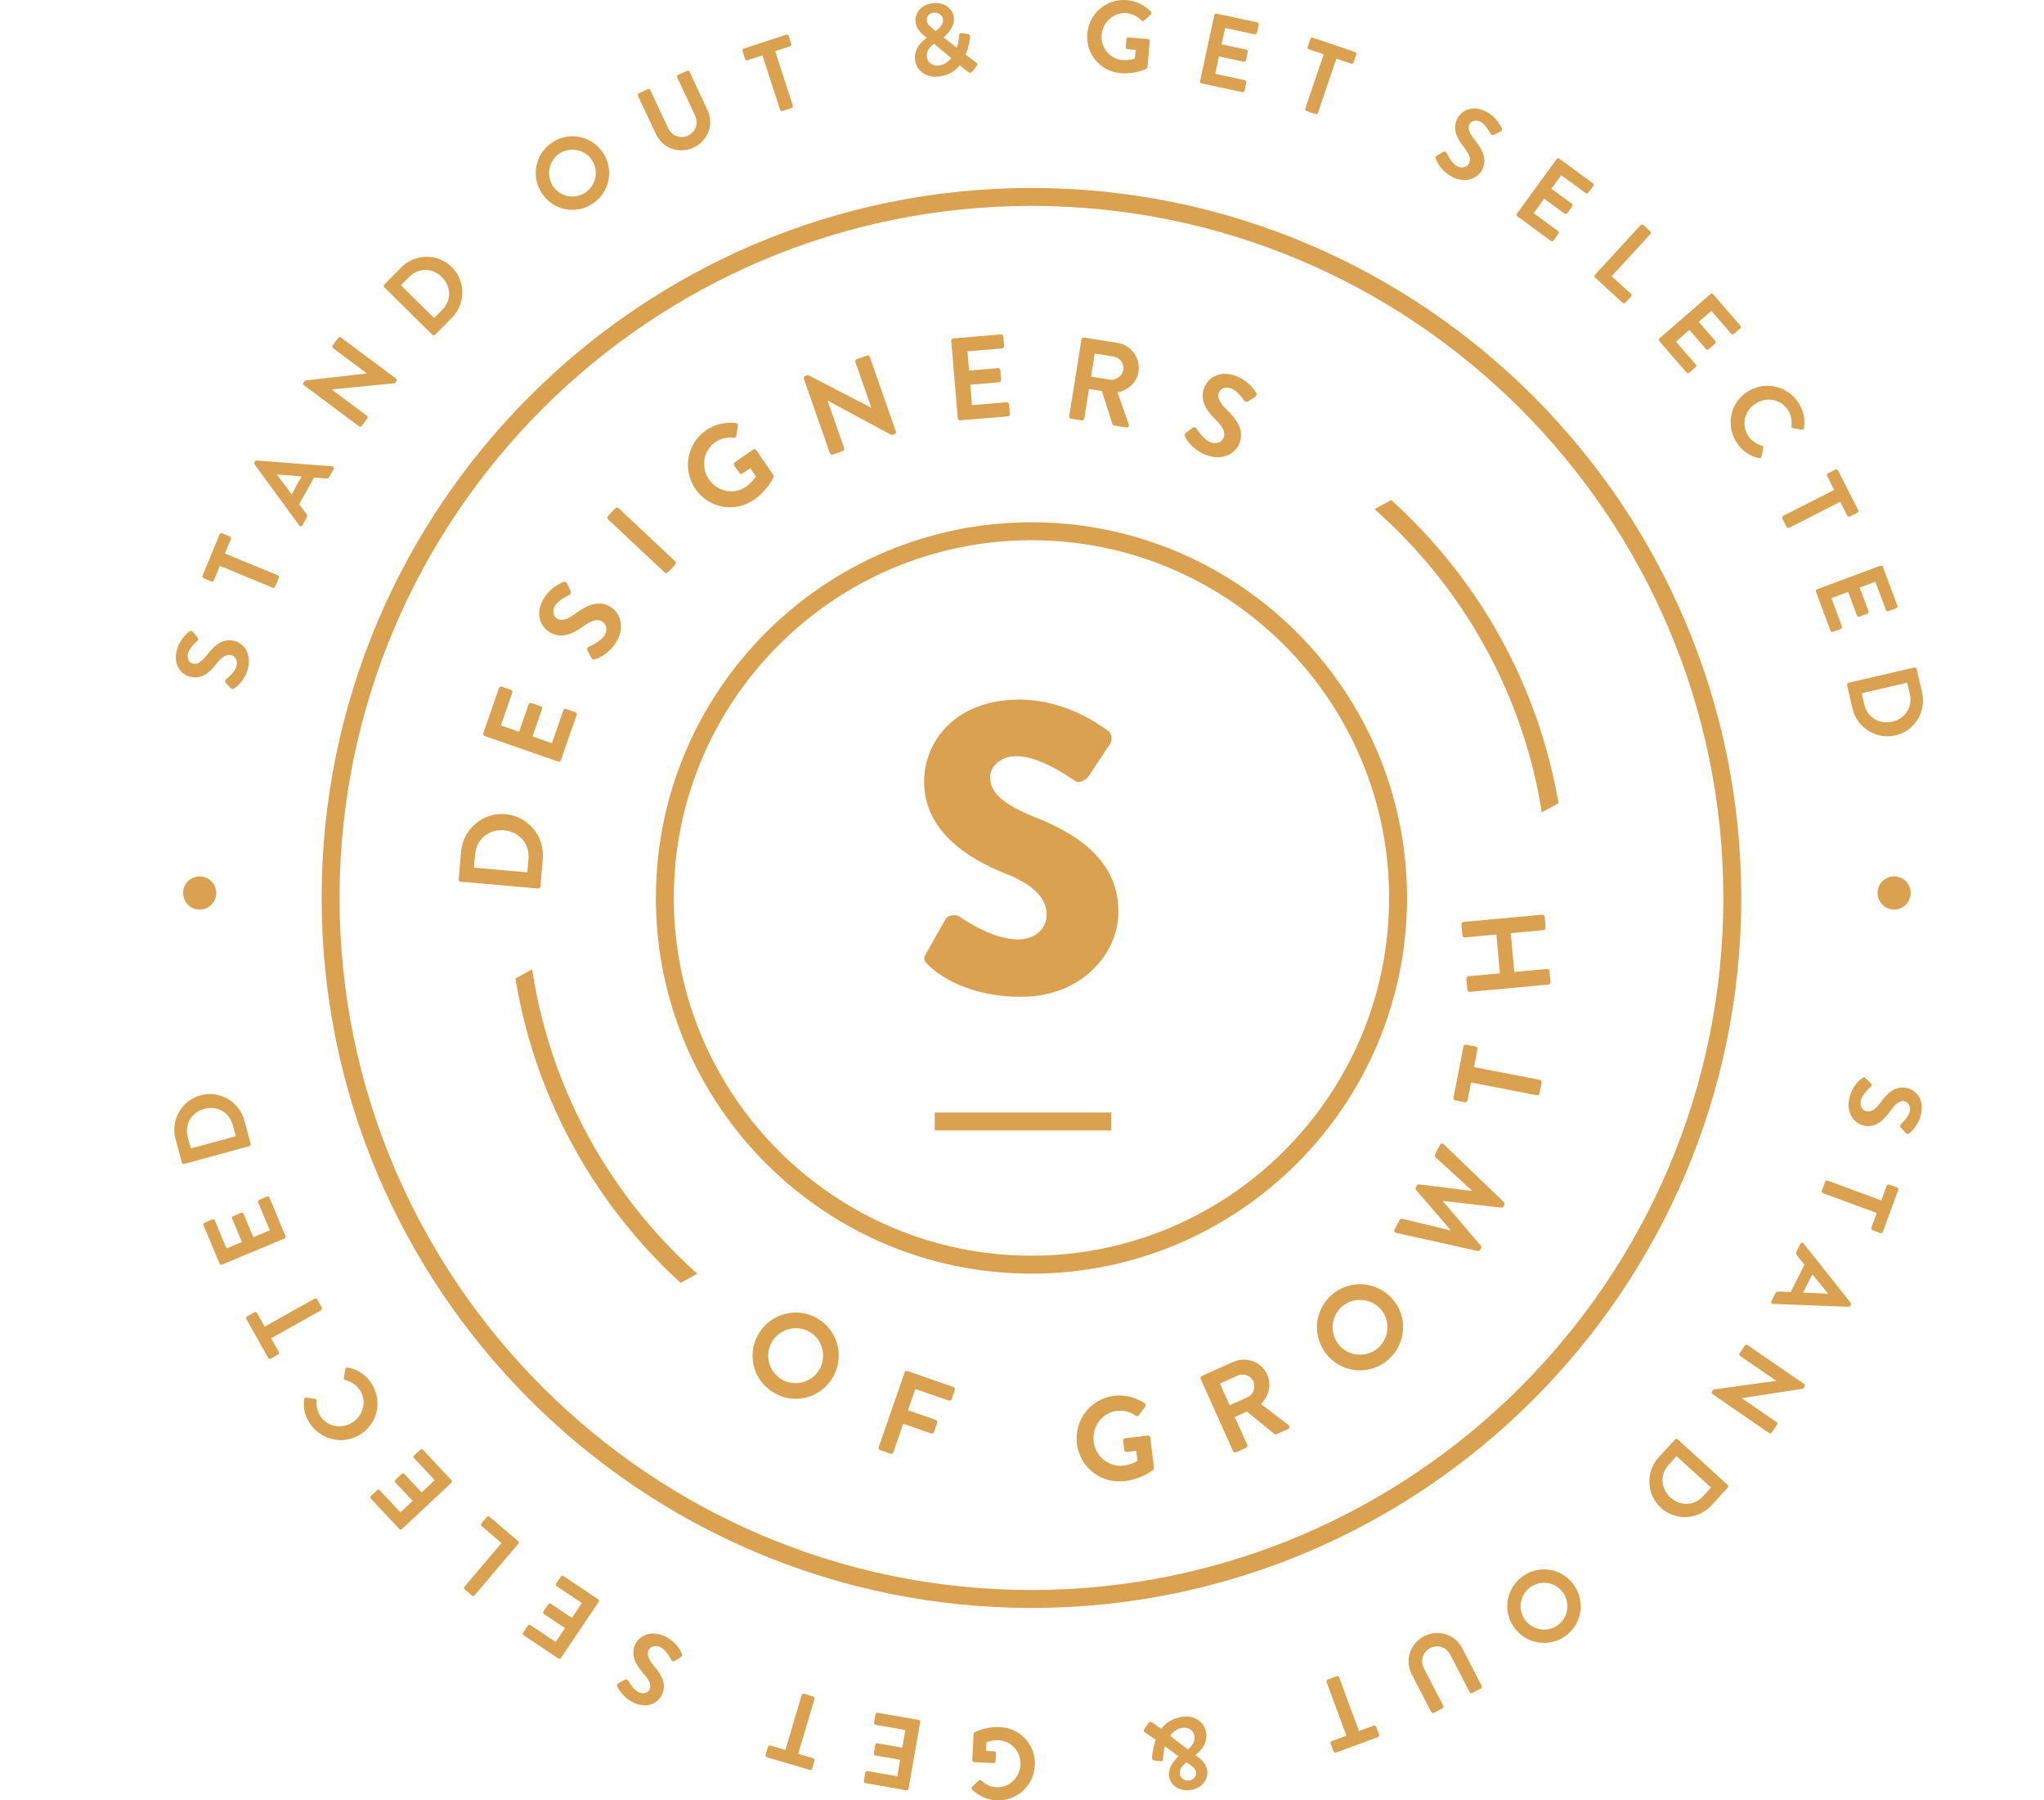 <?xml version="1.0" encoding="utf-8"?>
<!-- Generator: Adobe Illustrator 16.0.4, SVG Export Plug-In . SVG Version: 6.00 Build 0)  -->
<!DOCTYPE svg PUBLIC "-//W3C//DTD SVG 1.1//EN" "http://www.w3.org/Graphics/SVG/1.1/DTD/svg11.dtd">
<svg version="1.1" id="Layer_1" xmlns="http://www.w3.org/2000/svg" xmlns:xlink="http://www.w3.org/1999/xlink" x="0px" y="0px"
	 width="113.902px" height="100.3px" viewBox="0 0 113.902 100.3" enable-background="new 0 0 113.902 100.3" xml:space="preserve">
<g>
	<defs>
		<rect id="SVGID_1_" width="113.902" height="100.3"/>
	</defs>
	<clipPath id="SVGID_2_">
		<use xlink:href="#SVGID_1_"  overflow="visible"/>
	</clipPath>
	<path clip-path="url(#SVGID_2_)" fill="#DAA250" d="M57.478,70.955c-11.541,0-20.93-9.388-20.93-20.929s9.389-20.93,20.93-20.93
		s20.93,9.389,20.93,20.93S69.019,70.955,57.478,70.955 M57.478,30.096c-10.989,0-19.93,8.94-19.93,19.93
		c0,10.989,8.941,19.929,19.93,19.929c10.989,0,19.93-8.939,19.93-19.929C77.407,39.036,68.467,30.096,57.478,30.096"/>
	<path clip-path="url(#SVGID_2_)" fill="#DAA250" d="M51.609,53.117l1.081-1.908c0.184-0.299,0.621-0.253,0.782-0.139
		c0.092,0.047,1.747,1.266,3.265,1.266c0.92,0,1.587-0.575,1.587-1.38c0-0.966-0.805-1.702-2.368-2.322
		c-1.978-0.783-4.461-2.324-4.461-5.082c0-2.277,1.77-4.577,5.311-4.577c2.392,0,4.231,1.219,4.921,1.725
		c0.277,0.161,0.23,0.575,0.138,0.735l-1.173,1.772c-0.16,0.253-0.574,0.46-0.781,0.299c-0.207-0.116-1.886-1.38-3.288-1.38
		c-0.828,0-1.45,0.552-1.45,1.173c0,0.85,0.691,1.494,2.507,2.23c1.793,0.713,4.645,2.115,4.645,5.243
		c0,2.368-2.046,4.76-5.427,4.76c-2.989,0-4.644-1.241-5.174-1.77C51.496,53.53,51.425,53.438,51.609,53.117"/>
	<rect x="52.089" y="61.977" clip-path="url(#SVGID_2_)" fill="#DAA250" width="9.831" height="1"/>
	<path clip-path="url(#SVGID_2_)" fill="#DAA250" d="M12.864,38.339l-0.282-0.295c-0.064-0.065-0.037-0.158,0.015-0.196
		c0.025-0.023,0.474-0.372,0.577-0.728c0.081-0.284-0.043-0.551-0.278-0.618c-0.279-0.08-0.538,0.1-0.855,0.505
		c-0.356,0.454-0.831,0.873-1.476,0.687c-0.486-0.139-0.945-0.662-0.695-1.53c0.16-0.557,0.567-0.901,0.681-0.987
		c0.048-0.045,0.145-0.035,0.189,0.018l0.252,0.298c0.053,0.063,0.073,0.158,0.011,0.21c-0.04,0.036-0.433,0.372-0.52,0.673
		c-0.09,0.312,0.069,0.54,0.244,0.591c0.257,0.073,0.491-0.078,0.798-0.469c0.365-0.469,0.859-0.989,1.563-0.786
		c0.562,0.161,0.941,0.797,0.72,1.567c-0.198,0.689-0.636,1-0.772,1.08C12.972,38.395,12.938,38.414,12.864,38.339"/>
	<path clip-path="url(#SVGID_2_)" fill="#DAA250" d="M12.251,31.525l-0.331,0.806c-0.024,0.057-0.089,0.08-0.142,0.058l-0.43-0.177
		c-0.052-0.022-0.082-0.083-0.059-0.142l0.947-2.3c0.024-0.058,0.089-0.081,0.141-0.059l0.431,0.177
		c0.052,0.023,0.083,0.084,0.058,0.142l-0.331,0.806l2.945,1.214c0.052,0.023,0.08,0.089,0.058,0.142l-0.201,0.489
		c-0.023,0.053-0.089,0.081-0.142,0.06L12.251,31.525z"/>
	<path clip-path="url(#SVGID_2_)" fill="#DAA250" d="M16.677,29.277l-2.489-3.405c-0.022-0.031-0.032-0.07-0.008-0.115l0.027-0.05
		c0.029-0.05,0.064-0.056,0.102-0.054l4.199,0.326c0.081,0.007,0.123,0.083,0.082,0.157l-0.24,0.433
		c-0.041,0.075-0.091,0.093-0.18,0.089l-0.673-0.055l-0.825,1.488l0.402,0.542c0.039,0.048,0.063,0.12,0.019,0.199l-0.24,0.433
		C16.812,29.34,16.725,29.345,16.677,29.277 M16.81,26.542l-1.37-0.11l-0.009,0.014l0.824,1.095L16.81,26.542z"/>
	<path clip-path="url(#SVGID_2_)" fill="#DAA250" d="M16.938,21.461c-0.046-0.034-0.052-0.103-0.018-0.148l0.085-0.115l3.433-0.393
		L20.44,20.8l-1.884-1.405c-0.046-0.035-0.059-0.101-0.022-0.152l0.313-0.42c0.034-0.045,0.106-0.055,0.152-0.021l3.07,2.29
		c0.046,0.034,0.052,0.102,0.017,0.147l-0.082,0.111l-3.516,0.344l-0.003,0.005l1.962,1.463c0.046,0.034,0.059,0.102,0.021,0.152
		l-0.309,0.415c-0.034,0.045-0.106,0.055-0.152,0.022L16.938,21.461z"/>
	<path clip-path="url(#SVGID_2_)" fill="#DAA250" d="M21.416,16.005c-0.041-0.04-0.045-0.108-0.005-0.148l0.947-0.958
		c0.771-0.781,2.038-0.792,2.814-0.025c0.785,0.776,0.788,2.042,0.016,2.822l-0.947,0.959c-0.04,0.04-0.109,0.037-0.149-0.003
		L21.416,16.005z M24.646,17.258c0.52-0.526,0.503-1.302-0.026-1.826c-0.526-0.52-1.302-0.528-1.822-0.001l-0.456,0.461l1.848,1.827
		L24.646,17.258z"/>
	<path clip-path="url(#SVGID_2_)" fill="#DAA250" d="M30.782,7.927c0.952-0.623,2.213-0.354,2.832,0.598
		c0.619,0.952,0.35,2.207-0.602,2.83c-0.952,0.622-2.202,0.36-2.821-0.592C29.571,9.811,29.83,8.549,30.782,7.927 M32.608,10.736
		c0.601-0.393,0.776-1.206,0.386-1.807c-0.39-0.599-1.21-0.775-1.811-0.382c-0.599,0.391-0.764,1.211-0.374,1.812
		C31.2,10.959,32.008,11.129,32.608,10.736"/>
	<path clip-path="url(#SVGID_2_)" fill="#DAA250" d="M35.552,5.338c-0.024-0.052,0-0.119,0.052-0.144l0.49-0.228
		c0.057-0.027,0.119,0,0.144,0.052l0.986,2.102c0.205,0.438,0.665,0.643,1.114,0.433c0.448-0.21,0.591-0.696,0.389-1.129
		l-0.988-2.108c-0.025-0.051-0.005-0.117,0.051-0.144l0.491-0.229c0.051-0.024,0.12,0,0.143,0.052l1.003,2.14
		c0.366,0.781,0.039,1.705-0.775,2.086c-0.81,0.379-1.731,0.038-2.097-0.743L35.552,5.338z"/>
	<path clip-path="url(#SVGID_2_)" fill="#DAA250" d="M42.486,3.083l-0.829,0.271c-0.06,0.019-0.118-0.015-0.136-0.07l-0.144-0.442
		c-0.018-0.055,0.01-0.117,0.07-0.137l2.367-0.773c0.06-0.02,0.118,0.014,0.136,0.069l0.144,0.442
		c0.018,0.055-0.01,0.118-0.07,0.137l-0.828,0.271l0.984,3.03C44.198,5.936,44.166,6,44.11,6.019l-0.503,0.164
		C43.552,6.2,43.488,6.167,43.47,6.113L42.486,3.083z"/>
	<path clip-path="url(#SVGID_2_)" fill="#DAA250" d="M51.635,2.115l-0.001-0.011l-0.135-0.116c-0.253-0.21-0.446-0.434-0.48-0.768
		c-0.051-0.428,0.247-0.957,0.959-1.041c0.632-0.075,1.115,0.285,1.176,0.793c0.069,0.582-0.466,0.994-0.567,1.11l0.728,0.578
		c0.068-0.192,0.114-0.432,0.129-0.652c0.008-0.121,0.034-0.186,0.169-0.163l0.321,0.054c0.151,0.021,0.127,0.15,0.122,0.209
		c-0.048,0.418-0.185,0.795-0.243,0.938l0.559,0.416c0.076,0.059,0.139,0.115,0.019,0.26l-0.203,0.265
		C54.126,4.057,54.039,4.08,53.938,4l-0.456-0.364c-0.087,0.13-0.44,0.539-1.173,0.626c-0.718,0.085-1.249-0.343-1.318-0.92
		C50.903,2.597,51.541,2.189,51.635,2.115 M52.547,1.079c-0.025-0.215-0.236-0.402-0.53-0.367c-0.26,0.032-0.396,0.225-0.372,0.434
		C51.664,1.344,51.809,1.459,52,1.62l0.139,0.109C52.217,1.668,52.59,1.429,52.547,1.079 M52.31,3.649
		c0.424-0.05,0.615-0.313,0.688-0.419l-0.947-0.792c-0.083,0.066-0.451,0.3-0.397,0.751C51.69,3.5,51.977,3.689,52.31,3.649"/>
	<path clip-path="url(#SVGID_2_)" fill="#DAA250" d="M62.801,0.007c0.511,0.044,0.982,0.284,1.34,0.646
		c0.041,0.049,0.041,0.118-0.008,0.159L63.749,1.15c-0.05,0.041-0.101,0.037-0.147-0.013c-0.226-0.236-0.517-0.375-0.829-0.402
		c-0.71-0.061-1.324,0.496-1.385,1.204c-0.061,0.702,0.45,1.344,1.165,1.406c0.318,0.027,0.57-0.048,0.688-0.083l0.042-0.482
		l-0.454-0.039c-0.062-0.005-0.104-0.054-0.1-0.111l0.039-0.447c0.005-0.063,0.055-0.104,0.117-0.099l1.09,0.094
		c0.057,0.005,0.098,0.06,0.093,0.117l-0.125,1.449c-0.004,0.045-0.029,0.072-0.054,0.086c0,0-0.616,0.319-1.439,0.247
		c-1.129-0.096-1.96-1.069-1.862-2.202C60.685,0.743,61.671-0.09,62.801,0.007"/>
	<path clip-path="url(#SVGID_2_)" fill="#DAA250" d="M67.664,0.843c0.012-0.056,0.067-0.097,0.128-0.083l2.269,0.484
		c0.06,0.013,0.094,0.073,0.083,0.128l-0.099,0.455c-0.012,0.056-0.067,0.097-0.129,0.083l-1.647-0.351l-0.196,0.91l1.376,0.294
		c0.056,0.013,0.095,0.073,0.083,0.129l-0.099,0.461c-0.013,0.06-0.072,0.094-0.128,0.083l-1.376-0.294l-0.208,0.972l1.648,0.352
		c0.061,0.013,0.095,0.072,0.083,0.128l-0.098,0.455c-0.012,0.056-0.067,0.097-0.128,0.083l-2.268-0.484
		c-0.061-0.013-0.095-0.073-0.083-0.128L67.664,0.843z"/>
	<path clip-path="url(#SVGID_2_)" fill="#DAA250" d="M73.763,3.026l-0.824-0.28c-0.06-0.021-0.086-0.083-0.067-0.137l0.15-0.442
		c0.018-0.054,0.077-0.088,0.138-0.068l2.353,0.8c0.061,0.021,0.086,0.084,0.068,0.138l-0.15,0.441
		c-0.019,0.054-0.078,0.088-0.138,0.068l-0.824-0.281l-1.026,3.023c-0.019,0.053-0.084,0.086-0.138,0.067l-0.501-0.17
		c-0.054-0.018-0.086-0.084-0.067-0.138L73.763,3.026z"/>
	<path clip-path="url(#SVGID_2_)" fill="#DAA250" d="M80.069,8.667l0.353-0.207c0.078-0.047,0.162,0.001,0.188,0.061
		c0.017,0.029,0.253,0.547,0.575,0.729c0.258,0.145,0.547,0.085,0.667-0.128c0.143-0.253,0.026-0.547-0.295-0.95
		c-0.36-0.45-0.659-1.011-0.329-1.596c0.248-0.441,0.863-0.767,1.651-0.324c0.506,0.285,0.748,0.761,0.805,0.891
		c0.033,0.057,0.001,0.15-0.062,0.18L83.274,7.5c-0.073,0.037-0.17,0.035-0.207-0.038c-0.026-0.047-0.264-0.508-0.536-0.661
		c-0.282-0.159-0.543-0.058-0.632,0.101c-0.131,0.234-0.037,0.495,0.273,0.885c0.371,0.464,0.765,1.065,0.404,1.704
		c-0.288,0.511-0.994,0.734-1.693,0.34c-0.625-0.352-0.827-0.851-0.873-1.001C79.991,8.761,79.98,8.722,80.069,8.667"/>
	<path clip-path="url(#SVGID_2_)" fill="#DAA250" d="M86.741,8.863c0.034-0.046,0.102-0.061,0.151-0.023l1.87,1.366
		c0.05,0.037,0.056,0.105,0.022,0.151l-0.272,0.376c-0.035,0.046-0.102,0.061-0.152,0.024l-1.359-0.994l-0.548,0.753l1.135,0.829
		c0.047,0.035,0.057,0.106,0.023,0.152l-0.277,0.381c-0.037,0.05-0.104,0.057-0.15,0.023l-1.135-0.829l-0.585,0.804l1.359,0.994
		c0.051,0.037,0.058,0.104,0.023,0.15l-0.273,0.377c-0.033,0.046-0.101,0.061-0.15,0.024l-1.869-1.367
		c-0.051-0.037-0.058-0.105-0.024-0.151L86.741,8.863z"/>
	<path clip-path="url(#SVGID_2_)" fill="#DAA250" d="M91.422,12.543c0.039-0.042,0.107-0.049,0.153-0.007l0.386,0.354
		c0.042,0.039,0.045,0.111,0.007,0.153l-2.157,2.345l1.07,0.98c0.046,0.043,0.045,0.112,0.007,0.154l-0.315,0.342
		c-0.039,0.042-0.106,0.049-0.153,0.006l-1.535-1.407c-0.047-0.042-0.046-0.11-0.007-0.152L91.422,12.543z"/>
	<path clip-path="url(#SVGID_2_)" fill="#DAA250" d="M95.315,16.384c0.043-0.037,0.111-0.037,0.152,0.011l1.515,1.751
		c0.041,0.048,0.032,0.115-0.01,0.152l-0.353,0.306c-0.042,0.037-0.11,0.036-0.151-0.011l-1.103-1.273l-0.703,0.61l0.921,1.062
		c0.036,0.043,0.031,0.116-0.012,0.153l-0.356,0.309c-0.046,0.041-0.114,0.032-0.152-0.011l-0.919-1.063l-0.751,0.651l1.103,1.275
		c0.041,0.047,0.032,0.115-0.011,0.152l-0.352,0.305c-0.043,0.037-0.111,0.037-0.152-0.011l-1.516-1.751
		c-0.041-0.048-0.032-0.115,0.011-0.152L95.315,16.384z"/>
	<path clip-path="url(#SVGID_2_)" fill="#DAA250" d="M100.198,22.407c0.321,0.478,0.401,0.924,0.328,1.438
		c-0.009,0.068-0.065,0.106-0.129,0.093l-0.491-0.089c-0.061-0.007-0.092-0.055-0.08-0.118c0.042-0.316-0.031-0.65-0.209-0.915
		c-0.406-0.605-1.214-0.717-1.811-0.319c-0.591,0.395-0.788,1.183-0.381,1.789c0.189,0.284,0.461,0.453,0.755,0.544
		c0.059,0.015,0.089,0.071,0.08,0.118l-0.107,0.495c-0.007,0.061-0.075,0.092-0.131,0.081c-0.527-0.113-0.947-0.422-1.229-0.843
		c-0.635-0.946-0.394-2.21,0.552-2.841C98.291,21.208,99.563,21.461,100.198,22.407"/>
	<path clip-path="url(#SVGID_2_)" fill="#DAA250" d="M102.209,27.293l-0.395-0.775c-0.028-0.056-0.003-0.12,0.048-0.145l0.415-0.212
		c0.051-0.025,0.117-0.008,0.146,0.048l1.127,2.214c0.028,0.056,0.003,0.119-0.048,0.144l-0.415,0.212
		c-0.051,0.026-0.117,0.008-0.146-0.048l-0.395-0.774l-2.842,1.446c-0.051,0.026-0.119,0.004-0.146-0.047l-0.239-0.471
		c-0.026-0.051-0.004-0.119,0.047-0.145L102.209,27.293z"/>
	<path clip-path="url(#SVGID_2_)" fill="#DAA250" d="M104.784,31.515c0.054-0.02,0.117,0.005,0.14,0.063l0.807,2.167
		c0.022,0.059-0.009,0.12-0.063,0.14l-0.437,0.162c-0.053,0.02-0.117-0.005-0.139-0.063l-0.587-1.576l-0.874,0.325l0.49,1.315
		c0.02,0.054-0.01,0.119-0.063,0.139l-0.442,0.165c-0.058,0.021-0.118-0.011-0.139-0.064l-0.489-1.315l-0.932,0.347l0.587,1.577
		c0.021,0.057-0.011,0.118-0.063,0.139l-0.438,0.162c-0.053,0.02-0.116-0.005-0.139-0.064l-0.808-2.167
		c-0.021-0.058,0.011-0.119,0.063-0.139L104.784,31.515z"/>
	<path clip-path="url(#SVGID_2_)" fill="#DAA250" d="M106.676,37.188c0.056-0.012,0.115,0.021,0.128,0.076l0.304,1.313
		c0.248,1.069-0.419,2.146-1.482,2.392c-1.075,0.248-2.147-0.426-2.395-1.495l-0.304-1.313c-0.013-0.055,0.027-0.111,0.082-0.124
		L106.676,37.188z M103.891,39.251c0.167,0.721,0.832,1.121,1.558,0.953c0.72-0.167,1.141-0.818,0.974-1.539l-0.146-0.631
		l-2.531,0.586L103.891,39.251z"/>
	<path clip-path="url(#SVGID_2_)" fill="#DAA250" d="M103.96,60.068l0.293,0.283c0.066,0.064,0.044,0.157-0.007,0.197
		c-0.023,0.024-0.46,0.391-0.548,0.75c-0.07,0.288,0.064,0.549,0.302,0.608c0.281,0.068,0.533-0.121,0.835-0.539
		c0.338-0.469,0.797-0.905,1.449-0.745c0.491,0.121,0.971,0.625,0.755,1.504c-0.139,0.562-0.532,0.923-0.641,1.013
		c-0.048,0.047-0.146,0.04-0.191-0.011l-0.264-0.288c-0.056-0.06-0.079-0.154-0.019-0.209c0.038-0.038,0.418-0.39,0.492-0.694
		c0.077-0.313-0.09-0.537-0.267-0.581c-0.26-0.062-0.487,0.099-0.779,0.5c-0.347,0.483-0.819,1.023-1.532,0.849
		c-0.567-0.141-0.973-0.762-0.781-1.539c0.171-0.697,0.598-1.026,0.729-1.11C103.85,60.018,103.884,59.998,103.96,60.068"/>
	<path clip-path="url(#SVGID_2_)" fill="#DAA250" d="M104.837,66.877l0.301-0.816c0.022-0.06,0.086-0.084,0.14-0.065l0.438,0.162
		c0.054,0.021,0.086,0.08,0.064,0.14l-0.86,2.334c-0.021,0.059-0.086,0.084-0.139,0.062l-0.438-0.161
		c-0.054-0.019-0.086-0.08-0.063-0.138l0.301-0.818l-2.996-1.104c-0.054-0.021-0.084-0.085-0.064-0.14l0.184-0.495
		c0.02-0.055,0.085-0.085,0.139-0.064L104.837,66.877z"/>
	<path clip-path="url(#SVGID_2_)" fill="#DAA250" d="M100.502,69.272l2.623,3.305c0.022,0.031,0.035,0.07,0.012,0.115l-0.025,0.05
		c-0.025,0.051-0.062,0.059-0.1,0.059l-4.209-0.159c-0.081-0.003-0.127-0.077-0.089-0.153l0.224-0.442
		c0.038-0.076,0.087-0.096,0.176-0.096l0.674,0.028l0.767-1.521l-0.423-0.524c-0.041-0.048-0.068-0.118-0.027-0.199l0.223-0.443
		C100.365,69.215,100.451,69.208,100.502,69.272 M100.478,72.014l1.374,0.056l0.008-0.015l-0.867-1.062L100.478,72.014z"/>
	<path clip-path="url(#SVGID_2_)" fill="#DAA250" d="M100.533,77.102c0.047,0.031,0.056,0.1,0.023,0.146l-0.08,0.118l-3.41,0.525
		l-0.003,0.005l1.935,1.33c0.047,0.031,0.063,0.099,0.027,0.149l-0.296,0.431c-0.032,0.048-0.104,0.062-0.15,0.028l-3.151-2.167
		c-0.048-0.032-0.057-0.1-0.024-0.146l0.077-0.112l3.496-0.481l0.003-0.004l-2.014-1.384c-0.047-0.033-0.063-0.099-0.028-0.151
		l0.293-0.426c0.032-0.047,0.104-0.06,0.15-0.027L100.533,77.102z"/>
	<path clip-path="url(#SVGID_2_)" fill="#DAA250" d="M96.27,82.724c0.042,0.038,0.049,0.107,0.011,0.149l-0.912,0.994
		c-0.741,0.809-2.008,0.871-2.813,0.136c-0.814-0.743-0.865-2.007-0.123-2.817l0.912-0.994c0.037-0.042,0.105-0.041,0.147-0.002
		L96.27,82.724z M92.989,81.603c-0.5,0.546-0.454,1.319,0.096,1.821c0.546,0.497,1.322,0.476,1.822-0.071l0.438-0.479l-1.918-1.75
		L92.989,81.603z"/>
	<path clip-path="url(#SVGID_2_)" fill="#DAA250" d="M87.224,91.151c-0.929,0.657-2.199,0.436-2.855-0.493
		c-0.655-0.928-0.435-2.189,0.492-2.847c0.928-0.656,2.188-0.44,2.844,0.488C88.36,89.228,88.15,90.495,87.224,91.151
		 M85.287,88.415c-0.584,0.413-0.729,1.232-0.314,1.816c0.412,0.585,1.239,0.731,1.823,0.318c0.585-0.414,0.719-1.238,0.305-1.823
		C86.688,88.143,85.872,88.002,85.287,88.415"/>
	<path clip-path="url(#SVGID_2_)" fill="#DAA250" d="M82.568,93.923c0.025,0.051,0.004,0.119-0.047,0.146l-0.479,0.248
		c-0.056,0.029-0.119,0.004-0.146-0.046l-1.067-2.066c-0.222-0.429-0.689-0.616-1.129-0.389c-0.439,0.226-0.562,0.718-0.344,1.143
		l1.07,2.07c0.025,0.051,0.009,0.118-0.046,0.146l-0.48,0.248c-0.051,0.025-0.119,0.004-0.145-0.047l-1.087-2.101
		c-0.396-0.768-0.106-1.705,0.692-2.118c0.793-0.409,1.725-0.103,2.121,0.664L82.568,93.923z"/>
	<path clip-path="url(#SVGID_2_)" fill="#DAA250" d="M75.729,96.437l0.817-0.302c0.059-0.021,0.12,0.012,0.139,0.065l0.162,0.436
		c0.02,0.054-0.006,0.117-0.064,0.14l-2.334,0.859c-0.059,0.022-0.118-0.011-0.139-0.063l-0.161-0.438
		c-0.021-0.052,0.005-0.117,0.063-0.138l0.817-0.301l-1.104-2.987c-0.02-0.054,0.011-0.12,0.064-0.139l0.496-0.185
		c0.055-0.019,0.119,0.012,0.14,0.064L75.729,96.437z"/>
	<path clip-path="url(#SVGID_2_)" fill="#DAA250" d="M66.619,97.769l0.002,0.01l0.139,0.111c0.263,0.199,0.464,0.415,0.512,0.747
		c0.068,0.427-0.208,0.967-0.915,1.079c-0.628,0.102-1.128-0.238-1.208-0.744c-0.093-0.578,0.425-1.014,0.521-1.133l-0.75-0.548
		c-0.061,0.195-0.097,0.438-0.103,0.656c-0.003,0.122-0.027,0.189-0.162,0.17l-0.323-0.041c-0.152-0.015-0.133-0.145-0.131-0.203
		c0.03-0.42,0.153-0.803,0.205-0.949l-0.575-0.391c-0.078-0.056-0.144-0.109-0.03-0.26L63.992,96
		c0.058-0.071,0.146-0.098,0.25-0.021l0.47,0.344c0.082-0.133,0.418-0.556,1.147-0.673c0.713-0.115,1.263,0.293,1.354,0.866
		C67.332,97.256,66.711,97.69,66.619,97.769 M65.883,96.262c-0.421,0.067-0.603,0.339-0.671,0.447l0.979,0.753
		c0.081-0.069,0.438-0.317,0.366-0.768C66.508,96.387,66.214,96.208,65.883,96.262 M65.749,98.84
		c0.034,0.215,0.253,0.393,0.545,0.346c0.258-0.041,0.388-0.241,0.354-0.449c-0.026-0.197-0.176-0.305-0.373-0.458l-0.144-0.104
		C66.056,98.238,65.693,98.492,65.749,98.84"/>
	<path clip-path="url(#SVGID_2_)" fill="#DAA250" d="M55.529,100.298c-0.511-0.024-0.989-0.247-1.359-0.596
		c-0.043-0.048-0.045-0.116,0.002-0.159l0.37-0.351c0.048-0.043,0.098-0.041,0.147,0.006c0.234,0.229,0.529,0.356,0.841,0.371
		c0.71,0.035,1.302-0.545,1.336-1.255c0.034-0.705-0.499-1.328-1.215-1.362c-0.317-0.015-0.566,0.07-0.682,0.11l-0.023,0.481
		l0.454,0.022c0.063,0.002,0.106,0.05,0.103,0.107l-0.022,0.447c-0.003,0.063-0.051,0.107-0.113,0.104l-1.09-0.053
		c-0.057-0.003-0.1-0.057-0.097-0.112l0.071-1.453c0.002-0.046,0.026-0.073,0.049-0.089c0,0,0.603-0.341,1.426-0.301
		c1.129,0.055,1.994,0.996,1.939,2.131C57.611,99.483,56.659,100.353,55.529,100.298"/>
	<path clip-path="url(#SVGID_2_)" fill="#DAA250" d="M50.631,99.65c-0.01,0.056-0.063,0.099-0.125,0.088l-2.279-0.398
		c-0.062-0.01-0.098-0.069-0.088-0.125l0.08-0.459c0.01-0.055,0.063-0.098,0.125-0.087l1.658,0.289l0.16-0.919l-1.384-0.241
		c-0.055-0.009-0.097-0.069-0.087-0.125l0.081-0.464c0.01-0.062,0.069-0.098,0.125-0.088l1.383,0.241l0.171-0.981l-1.658-0.289
		c-0.061-0.01-0.098-0.068-0.088-0.125l0.08-0.459c0.01-0.055,0.064-0.098,0.125-0.087l2.28,0.397
		c0.061,0.011,0.097,0.068,0.087,0.125L50.631,99.65z"/>
	<path clip-path="url(#SVGID_2_)" fill="#DAA250" d="M44.481,97.705l0.835,0.246c0.061,0.02,0.09,0.08,0.073,0.136l-0.133,0.445
		c-0.015,0.056-0.074,0.092-0.133,0.073l-2.388-0.707c-0.06-0.017-0.089-0.08-0.073-0.134l0.132-0.447
		c0.017-0.054,0.075-0.091,0.135-0.072l0.836,0.247l0.907-3.056c0.016-0.054,0.08-0.088,0.135-0.073l0.508,0.151
		c0.055,0.016,0.089,0.08,0.073,0.134L44.481,97.705z"/>
	<path clip-path="url(#SVGID_2_)" fill="#DAA250" d="M37.949,92.311l-0.343,0.221c-0.077,0.05-0.163,0.005-0.19-0.055
		c-0.018-0.027-0.276-0.536-0.605-0.707c-0.262-0.136-0.549-0.064-0.66,0.151c-0.133,0.258-0.006,0.547,0.332,0.938
		c0.377,0.437,0.698,0.984,0.392,1.581c-0.231,0.449-0.832,0.798-1.638,0.383c-0.517-0.267-0.777-0.733-0.839-0.861
		c-0.035-0.055-0.007-0.148,0.055-0.181l0.341-0.19c0.071-0.039,0.168-0.041,0.208,0.032c0.027,0.045,0.283,0.497,0.561,0.64
		c0.289,0.149,0.544,0.037,0.627-0.124c0.122-0.236,0.018-0.496-0.306-0.874c-0.391-0.449-0.808-1.034-0.473-1.686
		c0.267-0.521,0.965-0.769,1.679-0.4c0.638,0.328,0.86,0.82,0.912,0.969C38.024,92.215,38.037,92.254,37.949,92.311"/>
	<path clip-path="url(#SVGID_2_)" fill="#DAA250" d="M31.258,92.365c-0.032,0.048-0.099,0.064-0.15,0.029l-1.925-1.292
		c-0.052-0.034-0.062-0.102-0.03-0.148l0.26-0.388c0.033-0.047,0.099-0.063,0.151-0.028l1.4,0.938l0.521-0.772l-1.169-0.784
		c-0.047-0.032-0.062-0.104-0.03-0.15l0.264-0.391c0.034-0.052,0.103-0.062,0.149-0.03l1.169,0.785l0.556-0.826l-1.4-0.938
		c-0.053-0.035-0.062-0.104-0.03-0.149l0.26-0.387c0.031-0.048,0.098-0.065,0.15-0.029l1.925,1.291
		c0.052,0.035,0.062,0.103,0.03,0.15L31.258,92.365z"/>
	<path clip-path="url(#SVGID_2_)" fill="#DAA250" d="M26.447,88.873c-0.037,0.043-0.104,0.053-0.152,0.012l-0.399-0.34
		c-0.044-0.036-0.05-0.109-0.012-0.152l2.062-2.431l-1.104-0.942c-0.048-0.041-0.05-0.109-0.013-0.153l0.302-0.354
		c0.037-0.044,0.104-0.053,0.152-0.013l1.586,1.352c0.048,0.041,0.049,0.109,0.013,0.152L26.447,88.873z"/>
	<path clip-path="url(#SVGID_2_)" fill="#DAA250" d="M22.401,85.183c-0.041,0.038-0.109,0.04-0.152-0.005l-1.584-1.688
		c-0.043-0.046-0.036-0.115,0.005-0.154l0.34-0.317c0.041-0.039,0.11-0.041,0.153,0.005l1.151,1.228l0.681-0.638l-0.961-1.025
		c-0.039-0.042-0.036-0.114,0.005-0.152l0.344-0.323c0.046-0.042,0.115-0.036,0.154,0.005l0.961,1.024l0.725-0.681l-1.151-1.228
		c-0.043-0.046-0.036-0.114,0.005-0.153l0.341-0.319c0.041-0.039,0.109-0.041,0.152,0.005l1.584,1.689
		c0.043,0.045,0.036,0.114-0.005,0.153L22.401,85.183z"/>
	<path clip-path="url(#SVGID_2_)" fill="#DAA250" d="M17.328,79.385c-0.339-0.465-0.437-0.906-0.385-1.424
		c0.007-0.067,0.062-0.107,0.125-0.098l0.494,0.07c0.061,0.006,0.094,0.052,0.084,0.114c-0.029,0.316,0.058,0.647,0.246,0.904
		c0.43,0.588,1.241,0.666,1.819,0.245c0.574-0.417,0.739-1.212,0.309-1.8c-0.202-0.276-0.478-0.434-0.775-0.512
		c-0.06-0.015-0.092-0.067-0.084-0.115l0.086-0.498c0.005-0.062,0.071-0.095,0.127-0.086c0.531,0.092,0.963,0.383,1.262,0.792
		c0.671,0.918,0.481,2.188-0.438,2.856S18,80.303,17.328,79.385"/>
	<path clip-path="url(#SVGID_2_)" fill="#DAA250" d="M15.111,74.556l0.425,0.76c0.03,0.054,0.008,0.119-0.042,0.146l-0.406,0.229
		c-0.05,0.026-0.117,0.012-0.148-0.042l-1.213-2.167c-0.031-0.056-0.009-0.119,0.041-0.148l0.406-0.227
		c0.05-0.028,0.118-0.014,0.148,0.042l0.425,0.759l2.782-1.56c0.05-0.026,0.119-0.008,0.146,0.042l0.259,0.462
		c0.028,0.05,0.008,0.118-0.042,0.146L15.111,74.556z"/>
	<path clip-path="url(#SVGID_2_)" fill="#DAA250" d="M12.376,70.453c-0.053,0.022-0.117,0-0.142-0.058L11.34,68.26
		c-0.024-0.059,0.006-0.119,0.058-0.143l0.43-0.18c0.053-0.021,0.117,0,0.142,0.058l0.65,1.555l0.861-0.361l-0.543-1.297
		c-0.022-0.051,0.006-0.119,0.058-0.14l0.436-0.184c0.058-0.023,0.12,0.005,0.141,0.059l0.543,1.297l0.919-0.385l-0.65-1.555
		c-0.025-0.057,0.005-0.119,0.057-0.141l0.431-0.18c0.053-0.023,0.117,0,0.142,0.058l0.893,2.136
		c0.025,0.059-0.005,0.119-0.057,0.143L12.376,70.453z"/>
	<path clip-path="url(#SVGID_2_)" fill="#DAA250" d="M10.27,64.843c-0.055,0.015-0.116-0.017-0.131-0.07l-0.355-1.302
		c-0.289-1.062,0.335-2.163,1.387-2.45c1.063-0.29,2.159,0.342,2.447,1.403l0.355,1.302c0.015,0.054-0.023,0.112-0.077,0.127
		L10.27,64.843z M12.968,62.672c-0.194-0.715-0.873-1.091-1.591-0.895c-0.712,0.195-1.106,0.864-0.912,1.578l0.17,0.626l2.504-0.684
		L12.968,62.672z"/>
	<path clip-path="url(#SVGID_2_)" fill="#DAA250" d="M57.478,89.58c-21.811,0-39.555-17.744-39.555-39.554
		c0-21.811,17.744-39.555,39.555-39.555c21.812,0,39.555,17.744,39.555,39.555C97.032,71.836,79.289,89.58,57.478,89.58
		 M57.478,11.471c-21.259,0-38.555,17.296-38.555,38.555c0,21.258,17.296,38.554,38.555,38.554s38.555-17.296,38.555-38.554
		C96.032,28.767,78.736,11.471,57.478,11.471"/>
	<path clip-path="url(#SVGID_2_)" fill="#DAA250" d="M12.05,49.749c0,0.51-0.413,0.924-0.924,0.924c-0.51,0-0.923-0.415-0.923-0.924
		c0-0.51,0.413-0.924,0.923-0.924C11.637,48.824,12.05,49.238,12.05,49.749"/>
	<path clip-path="url(#SVGID_2_)" fill="#DAA250" d="M106.474,49.749c0,0.51-0.413,0.924-0.924,0.924
		c-0.51,0-0.923-0.415-0.923-0.924c0-0.51,0.413-0.924,0.923-0.924C106.061,48.824,106.474,49.238,106.474,49.749"/>
	<path clip-path="url(#SVGID_2_)" fill="#DAA250" d="M25.673,49.121c-0.066-0.004-0.119-0.063-0.114-0.127l0.134-1.547
		c0.11-1.258,1.221-2.201,2.47-2.09c1.263,0.109,2.196,1.23,2.087,2.49l-0.134,1.545c-0.006,0.067-0.068,0.111-0.134,0.108
		L25.673,49.121z M29.449,47.855c0.074-0.848-0.511-1.523-1.364-1.598c-0.846-0.076-1.537,0.489-1.612,1.336l-0.064,0.744
		l2.976,0.262L29.449,47.855z"/>
	<path clip-path="url(#SVGID_2_)" fill="#DAA250" d="M27.009,41.005c-0.062-0.023-0.101-0.092-0.077-0.158l0.873-2.516
		c0.023-0.07,0.097-0.099,0.158-0.078l0.508,0.176c0.061,0.023,0.1,0.092,0.076,0.158l-0.635,1.83l1.014,0.352l0.529-1.526
		c0.023-0.062,0.097-0.099,0.158-0.076l0.514,0.176c0.069,0.025,0.098,0.098,0.076,0.16l-0.529,1.525l1.081,0.377l0.636-1.83
		c0.023-0.068,0.097-0.097,0.158-0.076l0.508,0.174c0.06,0.023,0.099,0.092,0.076,0.16l-0.874,2.516
		c-0.023,0.068-0.097,0.097-0.158,0.076L27.009,41.005z"/>
	<path clip-path="url(#SVGID_2_)" fill="#DAA250" d="M32.953,36.652l-0.219-0.414c-0.05-0.094,0.01-0.188,0.079-0.213
		c0.035-0.018,0.642-0.262,0.869-0.621c0.181-0.289,0.127-0.623-0.111-0.772c-0.283-0.179-0.627-0.062-1.106,0.286
		c-0.538,0.39-1.198,0.703-1.852,0.293c-0.493-0.309-0.835-1.032-0.283-1.914c0.354-0.567,0.914-0.819,1.066-0.877
		c0.068-0.034,0.173,0.007,0.204,0.082l0.185,0.408c0.039,0.086,0.03,0.197-0.055,0.236c-0.056,0.027-0.597,0.276-0.788,0.58
		c-0.198,0.317-0.094,0.619,0.082,0.729c0.261,0.164,0.568,0.072,1.032-0.264c0.552-0.402,1.263-0.822,1.978-0.373
		c0.571,0.357,0.789,1.18,0.3,1.963c-0.439,0.699-1.022,0.904-1.197,0.949C33.056,36.748,33.011,36.757,32.953,36.652"/>
	<path clip-path="url(#SVGID_2_)" fill="#DAA250" d="M33.882,28.931c-0.046-0.045-0.05-0.127-0.005-0.176l0.416-0.443
		c0.045-0.047,0.129-0.049,0.176-0.004l3.157,2.963c0.048,0.045,0.05,0.129,0.006,0.176l-0.417,0.445
		c-0.044,0.047-0.129,0.049-0.176,0.004L33.882,28.931z"/>
	<path clip-path="url(#SVGID_2_)" fill="#DAA250" d="M39.352,23.966c0.485-0.334,1.079-0.463,1.66-0.402
		c0.072,0.015,0.122,0.074,0.11,0.148l-0.094,0.58c-0.014,0.072-0.063,0.106-0.141,0.096c-0.372-0.045-0.732,0.043-1.028,0.246
		c-0.675,0.463-0.813,1.408-0.35,2.08c0.459,0.67,1.381,0.869,2.062,0.402c0.302-0.207,0.47-0.457,0.549-0.574l-0.315-0.459
		l-0.432,0.295c-0.058,0.041-0.132,0.027-0.168-0.025l-0.292-0.426c-0.041-0.059-0.029-0.133,0.032-0.174l1.035-0.711
		c0.053-0.037,0.13-0.017,0.167,0.037l0.947,1.379c0.03,0.045,0.028,0.086,0.018,0.117c0,0-0.317,0.731-1.098,1.27
		c-1.072,0.736-2.521,0.476-3.262-0.604C38.012,26.163,38.28,24.702,39.352,23.966"/>
	<path clip-path="url(#SVGID_2_)" fill="#DAA250" d="M44.793,21.099c-0.021-0.062,0.017-0.131,0.078-0.152l0.154-0.055l3.526,1.824
		h0.006l-0.892-2.549c-0.021-0.06,0.009-0.132,0.077-0.158l0.569-0.199c0.061-0.022,0.136,0.016,0.158,0.076l1.453,4.151
		c0.021,0.062-0.017,0.13-0.078,0.152l-0.15,0.053l-3.574-1.926l-0.006,0.002l0.929,2.652c0.021,0.061-0.009,0.135-0.077,0.156
		l-0.562,0.2c-0.062,0.019-0.137-0.016-0.159-0.077L44.793,21.099z"/>
	<path clip-path="url(#SVGID_2_)" fill="#DAA250" d="M53.009,18.986c-0.006-0.064,0.041-0.127,0.113-0.133l2.654-0.224
		c0.072-0.006,0.129,0.048,0.134,0.115l0.045,0.533c0.005,0.064-0.042,0.129-0.114,0.135l-1.929,0.162l0.09,1.07l1.611-0.137
		c0.064-0.003,0.127,0.049,0.133,0.114l0.045,0.541c0.007,0.072-0.048,0.129-0.113,0.135l-1.61,0.134l0.096,1.141l1.93-0.16
		c0.071-0.008,0.13,0.047,0.135,0.111l0.045,0.535c0.007,0.067-0.042,0.127-0.113,0.135l-2.654,0.223
		c-0.072,0.006-0.129-0.047-0.135-0.114L53.009,18.986z"/>
	<path clip-path="url(#SVGID_2_)" fill="#DAA250" d="M60.262,18.91c0.011-0.065,0.072-0.115,0.143-0.104l1.848,0.293
		c0.775,0.123,1.309,0.844,1.188,1.614c-0.095,0.593-0.565,1.015-1.163,1.152l0.624,1.781c0.031,0.09-0.03,0.188-0.141,0.17
		l-0.677-0.109c-0.06-0.008-0.086-0.045-0.095-0.075l-0.586-1.847l-0.718-0.114l-0.263,1.647c-0.01,0.064-0.077,0.113-0.143,0.103
		l-0.594-0.093c-0.07-0.014-0.112-0.078-0.103-0.143L60.262,18.91z M61.854,21.15c0.342,0.053,0.687-0.197,0.744-0.559
		c0.055-0.341-0.198-0.673-0.54-0.728l-1.052-0.166l-0.205,1.285L61.854,21.15z"/>
	<path clip-path="url(#SVGID_2_)" fill="#DAA250" d="M66.08,24.119l0.374-0.283c0.083-0.067,0.186-0.024,0.223,0.041
		c0.022,0.031,0.365,0.59,0.759,0.752c0.314,0.131,0.637,0.023,0.744-0.237c0.13-0.308-0.045-0.627-0.468-1.043
		c-0.474-0.464-0.892-1.06-0.596-1.775c0.224-0.537,0.88-0.994,1.843-0.596c0.617,0.256,0.96,0.764,1.043,0.905
		c0.045,0.062,0.021,0.172-0.047,0.215l-0.372,0.248c-0.078,0.052-0.189,0.064-0.242-0.014c-0.036-0.051-0.371-0.543-0.704-0.682
		c-0.345-0.142-0.628,0.01-0.709,0.203c-0.117,0.286,0.026,0.571,0.435,0.973c0.489,0.479,1.022,1.109,0.698,1.889
		c-0.258,0.621-1.035,0.972-1.89,0.619c-0.763-0.315-1.062-0.858-1.136-1.022C66.004,24.236,65.986,24.192,66.08,24.119"/>
	<path clip-path="url(#SVGID_2_)" fill="#DAA250" d="M45.756,73.586c1.076,0.788,1.303,2.283,0.514,3.36
		c-0.787,1.075-2.275,1.3-3.35,0.513c-1.076-0.788-1.304-2.27-0.517-3.346C43.191,73.038,44.68,72.798,45.756,73.586 M43.433,76.76
		c0.678,0.496,1.643,0.352,2.139-0.326s0.351-1.653-0.327-2.148c-0.677-0.496-1.646-0.339-2.142,0.341
		C42.606,75.304,42.754,76.263,43.433,76.76"/>
	<path clip-path="url(#SVGID_2_)" fill="#DAA250" d="M50.41,76.461c0.021-0.063,0.091-0.104,0.16-0.078l2.56,0.89
		c0.069,0.023,0.099,0.098,0.078,0.161l-0.179,0.516c-0.022,0.062-0.092,0.103-0.161,0.078l-1.861-0.647l-0.411,1.183l1.553,0.54
		c0.063,0.021,0.1,0.099,0.078,0.16l-0.179,0.516c-0.022,0.063-0.098,0.102-0.161,0.078l-1.554-0.541l-0.553,1.594
		c-0.021,0.062-0.098,0.1-0.161,0.077l-0.578-0.201c-0.069-0.024-0.1-0.098-0.078-0.16L50.41,76.461z"/>
	<path clip-path="url(#SVGID_2_)" fill="#DAA250" d="M62.098,77.759c0.596-0.072,1.192,0.092,1.689,0.421
		c0.06,0.048,0.077,0.126,0.03,0.186l-0.358,0.479c-0.048,0.059-0.105,0.066-0.173,0.021c-0.314-0.218-0.682-0.308-1.046-0.264
		c-0.828,0.099-1.397,0.884-1.296,1.711c0.1,0.82,0.84,1.437,1.674,1.337c0.37-0.045,0.643-0.191,0.768-0.26l-0.068-0.563
		l-0.53,0.064c-0.072,0.009-0.132-0.037-0.14-0.104l-0.063-0.522c-0.009-0.072,0.036-0.132,0.11-0.14l1.271-0.152
		c0.065-0.008,0.126,0.044,0.134,0.111l0.206,1.693c0.007,0.052-0.017,0.088-0.04,0.111c0,0-0.63,0.512-1.589,0.627
		c-1.318,0.157-2.505-0.761-2.666-2.084C59.85,79.107,60.78,77.916,62.098,77.759"/>
	<path clip-path="url(#SVGID_2_)" fill="#DAA250" d="M66.909,76.821c-0.027-0.062-0.003-0.139,0.063-0.167l1.739-0.779
		c0.729-0.328,1.586-0.012,1.91,0.713c0.251,0.56,0.085,1.181-0.349,1.631l1.525,1.171c0.077,0.058,0.079,0.176-0.024,0.223
		l-0.639,0.285c-0.056,0.024-0.099,0.008-0.121-0.011l-1.531-1.248l-0.675,0.303l0.695,1.548c0.027,0.062-0.003,0.142-0.063,0.168
		l-0.56,0.25c-0.066,0.031-0.14-0.002-0.167-0.062L66.909,76.821z M69.514,77.843c0.322-0.146,0.478-0.549,0.324-0.889
		c-0.145-0.323-0.544-0.466-0.866-0.32l-0.99,0.444l0.542,1.21L69.514,77.843z"/>
	<path clip-path="url(#SVGID_2_)" fill="#DAA250" d="M74.183,72.163c0.992-0.892,2.502-0.808,3.391,0.182
		c0.891,0.989,0.803,2.488-0.189,3.38c-0.991,0.892-2.487,0.813-3.377-0.176C73.118,74.558,73.19,73.054,74.183,72.163
		 M76.807,75.081c0.624-0.562,0.683-1.533,0.122-2.157c-0.561-0.623-1.543-0.68-2.168-0.118s-0.67,1.54-0.108,2.163
		C75.212,75.592,76.182,75.643,76.807,75.081"/>
	<path clip-path="url(#SVGID_2_)" fill="#DAA250" d="M77.797,68.682c-0.095-0.021-0.129-0.101-0.084-0.182l0.289-0.54
		c0.024-0.049,0.092-0.072,0.14-0.062l2.672,0.648l0.013-0.024l-1.92-2.233c-0.027-0.03-0.042-0.076-0.01-0.134l0.057-0.107
		c0.03-0.059,0.075-0.071,0.117-0.064l2.926,0.359l0.013-0.024l-2.023-1.857c-0.033-0.032-0.049-0.102-0.023-0.148l0.289-0.541
		c0.045-0.082,0.129-0.098,0.197-0.029l3.353,3.229c0.04,0.036,0.051,0.104,0.025,0.148l-0.051,0.095
		c-0.028,0.053-0.077,0.072-0.119,0.064l-3.225-0.376l-0.016,0.029l2.103,2.469c0.026,0.036,0.043,0.075,0.011,0.135l-0.05,0.094
		c-0.025,0.046-0.086,0.074-0.14,0.062L77.797,68.682z"/>
	<path clip-path="url(#SVGID_2_)" fill="#DAA250" d="M81.973,60.307l-0.194,1c-0.014,0.072-0.082,0.113-0.148,0.1l-0.536-0.104
		c-0.064-0.012-0.113-0.075-0.101-0.148l0.555-2.856c0.014-0.073,0.083-0.113,0.148-0.1l0.536,0.104
		c0.065,0.012,0.114,0.076,0.1,0.147l-0.193,1.001l3.668,0.71c0.064,0.014,0.112,0.084,0.101,0.149l-0.12,0.608
		c-0.011,0.064-0.083,0.112-0.146,0.101L81.973,60.307z"/>
	<path clip-path="url(#SVGID_2_)" fill="#DAA250" d="M81.905,55.257c-0.065,0.005-0.131-0.05-0.137-0.115l-0.056-0.617
		c-0.007-0.073,0.047-0.131,0.114-0.138l1.756-0.162l-0.197-2.163l-1.755,0.162c-0.066,0.007-0.13-0.04-0.138-0.114l-0.055-0.61
		c-0.007-0.065,0.048-0.131,0.113-0.139l4.388-0.404c0.065-0.006,0.131,0.047,0.137,0.113l0.056,0.611
		c0.005,0.072-0.048,0.132-0.116,0.138l-1.827,0.168l0.195,2.163l1.829-0.169c0.066-0.007,0.13,0.041,0.136,0.114l0.057,0.617
		c0.007,0.065-0.048,0.131-0.113,0.137L81.905,55.257z"/>
</g>
<g>
	<defs>
		
			<rect id="SVGID_3_" x="47.296" y="-9.599" transform="matrix(-0.479 -0.877 0.877 -0.479 40.364 123.991)" width="19.309" height="119.25"/>
	</defs>
	<clipPath id="SVGID_4_">
		<use xlink:href="#SVGID_3_"  overflow="visible"/>
	</clipPath>
	<path clip-path="url(#SVGID_4_)" fill="#DAA250" d="M57.803,79.202c-16.249,0-29.469-13.22-29.469-29.469
		c0-16.249,13.22-29.468,29.469-29.468s29.468,13.219,29.468,29.468C87.271,65.982,74.052,79.202,57.803,79.202 M57.803,21.265
		c-15.697,0-28.469,12.771-28.469,28.468s12.772,28.469,28.469,28.469c15.697,0,28.468-12.772,28.468-28.469
		S73.5,21.265,57.803,21.265"/>
</g>
</svg>
